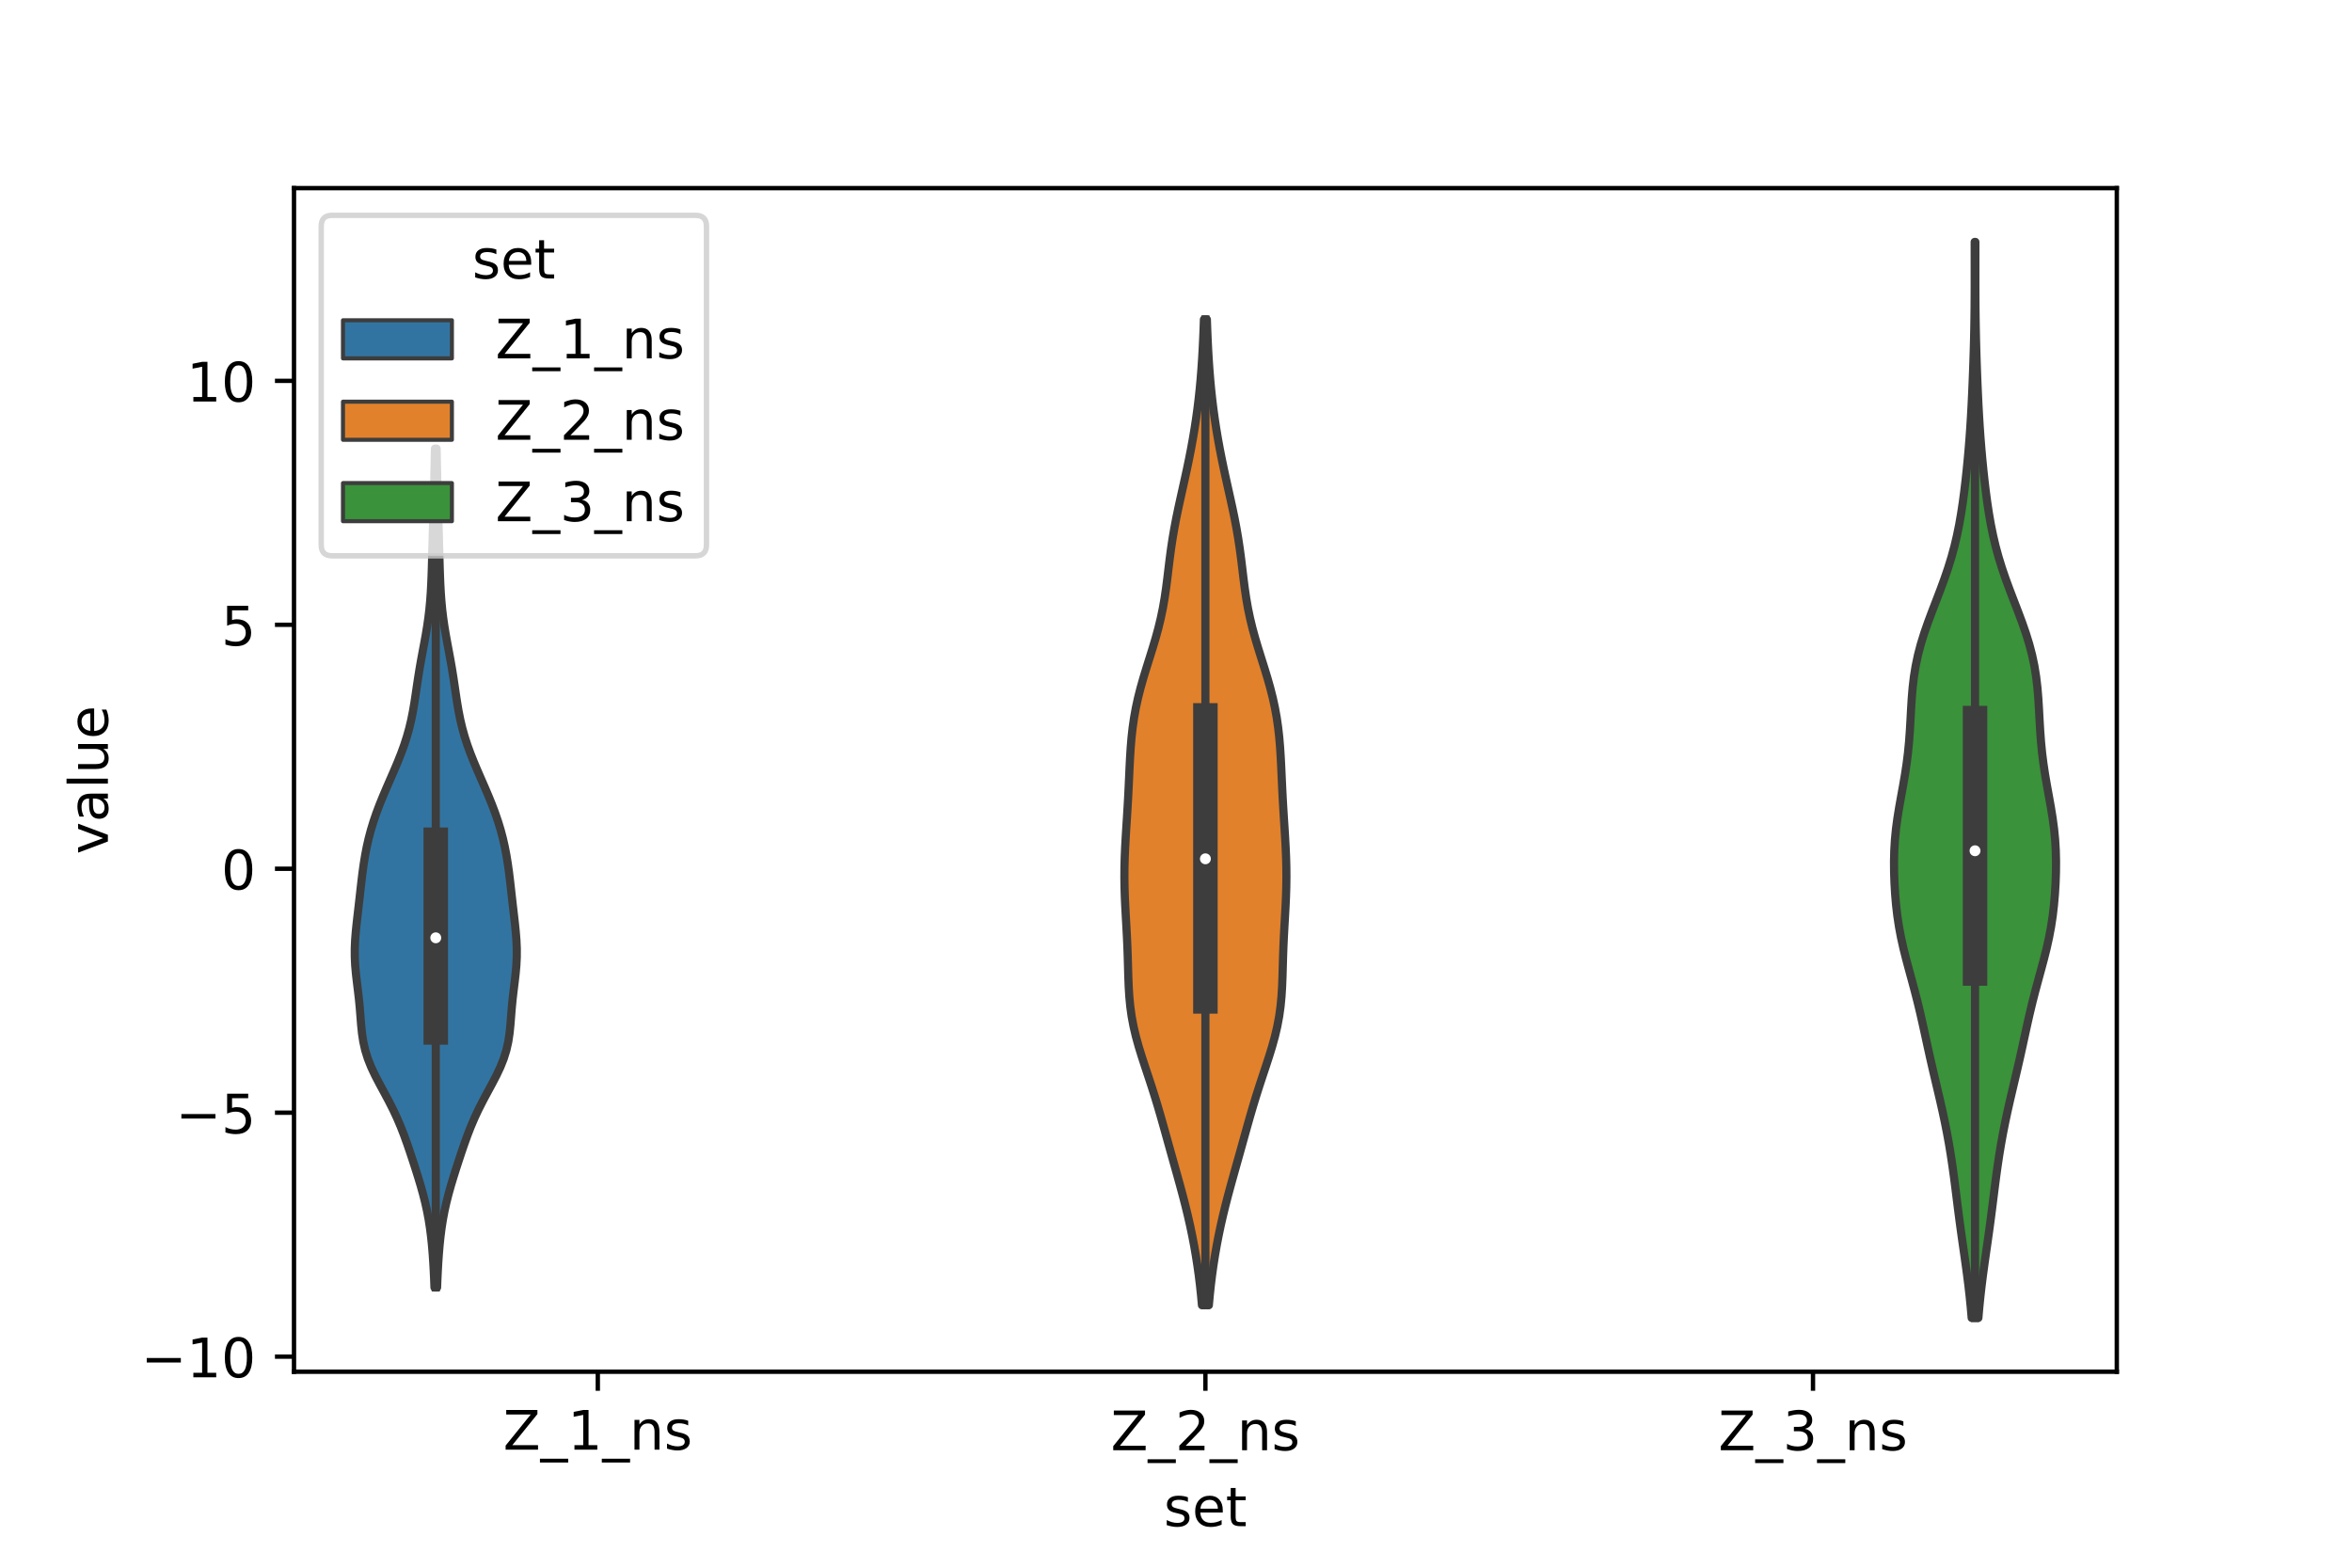 <?xml version="1.0" encoding="utf-8" standalone="no"?>
<!DOCTYPE svg PUBLIC "-//W3C//DTD SVG 1.1//EN"
  "http://www.w3.org/Graphics/SVG/1.1/DTD/svg11.dtd">
<!-- Created with matplotlib (https://matplotlib.org/) -->
<svg height="288pt" version="1.1" viewBox="0 0 432 288" width="432pt" xmlns="http://www.w3.org/2000/svg" xmlns:xlink="http://www.w3.org/1999/xlink">
 <defs>
  <style type="text/css">*{stroke-linecap:butt;stroke-linejoin:round;}</style>
 </defs>
 <g id="figure_1">
  <g id="patch_1">
   <path d="M 0 288 
L 432 288 
L 432 0 
L 0 0 
z
" style="fill:#ffffff;"/>
  </g>
  <g id="axes_1">
   <g id="patch_2">
    <path d="M 54 252 
L 388.8 252 
L 388.8 34.56 
L 54 34.56 
z
" style="fill:#ffffff;"/>
   </g>
   <g id="PolyCollection_1">
    <defs>
     <path d="M 80.281 -51.484 
L 79.799 -51.484 
L 79.738 -53.041 
L 79.664 -54.597 
L 79.576 -56.154 
L 79.469 -57.711 
L 79.338 -59.267 
L 79.176 -60.824 
L 78.978 -62.38 
L 78.736 -63.937 
L 78.443 -65.494 
L 78.1 -67.05 
L 77.706 -68.607 
L 77.271 -70.163 
L 76.803 -71.72 
L 76.313 -73.277 
L 75.809 -74.833 
L 75.292 -76.39 
L 74.758 -77.946 
L 74.195 -79.503 
L 73.588 -81.06 
L 72.923 -82.616 
L 72.194 -84.173 
L 71.404 -85.729 
L 70.571 -87.286 
L 69.728 -88.843 
L 68.917 -90.399 
L 68.182 -91.956 
L 67.561 -93.512 
L 67.075 -95.069 
L 66.725 -96.626 
L 66.489 -98.182 
L 66.33 -99.739 
L 66.206 -101.295 
L 66.081 -102.852 
L 65.931 -104.409 
L 65.752 -105.965 
L 65.56 -107.522 
L 65.379 -109.079 
L 65.239 -110.635 
L 65.163 -112.192 
L 65.16 -113.748 
L 65.228 -115.305 
L 65.353 -116.862 
L 65.513 -118.418 
L 65.691 -119.975 
L 65.872 -121.531 
L 66.049 -123.088 
L 66.223 -124.645 
L 66.401 -126.201 
L 66.592 -127.758 
L 66.809 -129.314 
L 67.062 -130.871 
L 67.362 -132.428 
L 67.715 -133.984 
L 68.129 -135.541 
L 68.604 -137.097 
L 69.138 -138.654 
L 69.726 -140.211 
L 70.359 -141.767 
L 71.023 -143.324 
L 71.703 -144.88 
L 72.381 -146.437 
L 73.04 -147.994 
L 73.66 -149.55 
L 74.228 -151.107 
L 74.732 -152.663 
L 75.168 -154.22 
L 75.537 -155.777 
L 75.847 -157.333 
L 76.111 -158.89 
L 76.348 -160.446 
L 76.575 -162.003 
L 76.809 -163.56 
L 77.059 -165.116 
L 77.33 -166.673 
L 77.617 -168.229 
L 77.909 -169.786 
L 78.191 -171.343 
L 78.45 -172.899 
L 78.675 -174.456 
L 78.861 -176.012 
L 79.009 -177.569 
L 79.121 -179.126 
L 79.206 -180.682 
L 79.27 -182.239 
L 79.322 -183.795 
L 79.365 -185.352 
L 79.406 -186.909 
L 79.447 -188.465 
L 79.49 -190.022 
L 79.534 -191.578 
L 79.581 -193.135 
L 79.628 -194.692 
L 79.673 -196.248 
L 79.716 -197.805 
L 79.755 -199.361 
L 79.791 -200.918 
L 79.824 -202.475 
L 79.855 -204.031 
L 79.885 -205.588 
L 80.195 -205.588 
L 80.195 -205.588 
L 80.225 -204.031 
L 80.256 -202.475 
L 80.289 -200.918 
L 80.325 -199.361 
L 80.364 -197.805 
L 80.407 -196.248 
L 80.452 -194.692 
L 80.499 -193.135 
L 80.546 -191.578 
L 80.59 -190.022 
L 80.633 -188.465 
L 80.674 -186.909 
L 80.715 -185.352 
L 80.758 -183.795 
L 80.81 -182.239 
L 80.874 -180.682 
L 80.959 -179.126 
L 81.071 -177.569 
L 81.219 -176.012 
L 81.405 -174.456 
L 81.63 -172.899 
L 81.889 -171.343 
L 82.171 -169.786 
L 82.463 -168.229 
L 82.75 -166.673 
L 83.021 -165.116 
L 83.271 -163.56 
L 83.505 -162.003 
L 83.732 -160.446 
L 83.969 -158.89 
L 84.233 -157.333 
L 84.543 -155.777 
L 84.912 -154.22 
L 85.348 -152.663 
L 85.852 -151.107 
L 86.42 -149.55 
L 87.04 -147.994 
L 87.699 -146.437 
L 88.377 -144.88 
L 89.057 -143.324 
L 89.721 -141.767 
L 90.354 -140.211 
L 90.942 -138.654 
L 91.476 -137.097 
L 91.951 -135.541 
L 92.365 -133.984 
L 92.718 -132.428 
L 93.018 -130.871 
L 93.271 -129.314 
L 93.488 -127.758 
L 93.679 -126.201 
L 93.857 -124.645 
L 94.031 -123.088 
L 94.208 -121.531 
L 94.389 -119.975 
L 94.567 -118.418 
L 94.727 -116.862 
L 94.852 -115.305 
L 94.92 -113.748 
L 94.917 -112.192 
L 94.841 -110.635 
L 94.701 -109.079 
L 94.52 -107.522 
L 94.328 -105.965 
L 94.149 -104.409 
L 93.999 -102.852 
L 93.874 -101.295 
L 93.75 -99.739 
L 93.591 -98.182 
L 93.355 -96.626 
L 93.005 -95.069 
L 92.519 -93.512 
L 91.898 -91.956 
L 91.163 -90.399 
L 90.352 -88.843 
L 89.509 -87.286 
L 88.676 -85.729 
L 87.886 -84.173 
L 87.157 -82.616 
L 86.492 -81.06 
L 85.885 -79.503 
L 85.322 -77.946 
L 84.788 -76.39 
L 84.271 -74.833 
L 83.767 -73.277 
L 83.277 -71.72 
L 82.809 -70.163 
L 82.374 -68.607 
L 81.98 -67.05 
L 81.637 -65.494 
L 81.344 -63.937 
L 81.102 -62.38 
L 80.904 -60.824 
L 80.742 -59.267 
L 80.611 -57.711 
L 80.504 -56.154 
L 80.416 -54.597 
L 80.342 -53.041 
L 80.281 -51.484 
z
" id="m6351bd6e04" style="stroke:#3d3d3d;stroke-width:1.5;"/>
    </defs>
    <g clip-path="url(#p1652ffbb96)">
     <use style="fill:#3274a1;stroke:#3d3d3d;stroke-width:1.5;" x="0" xlink:href="#m6351bd6e04" y="288"/>
    </g>
   </g>
   <g id="PolyCollection_2">
    <defs>
     <path d="M 222.033 -48.218 
L 220.767 -48.218 
L 220.6 -50.047 
L 220.406 -51.877 
L 220.182 -53.706 
L 219.927 -55.535 
L 219.641 -57.364 
L 219.323 -59.194 
L 218.972 -61.023 
L 218.588 -62.852 
L 218.172 -64.681 
L 217.726 -66.511 
L 217.254 -68.34 
L 216.761 -70.169 
L 216.255 -71.998 
L 215.741 -73.827 
L 215.227 -75.657 
L 214.716 -77.486 
L 214.207 -79.315 
L 213.696 -81.144 
L 213.178 -82.974 
L 212.642 -84.803 
L 212.084 -86.632 
L 211.503 -88.461 
L 210.901 -90.291 
L 210.293 -92.12 
L 209.696 -93.949 
L 209.134 -95.778 
L 208.629 -97.608 
L 208.199 -99.437 
L 207.855 -101.266 
L 207.6 -103.095 
L 207.424 -104.924 
L 207.311 -106.754 
L 207.239 -108.583 
L 207.187 -110.412 
L 207.134 -112.241 
L 207.069 -114.071 
L 206.987 -115.9 
L 206.889 -117.729 
L 206.784 -119.558 
L 206.684 -121.388 
L 206.6 -123.217 
L 206.543 -125.046 
L 206.52 -126.875 
L 206.533 -128.705 
L 206.582 -130.534 
L 206.661 -132.363 
L 206.762 -134.192 
L 206.875 -136.021 
L 206.992 -137.851 
L 207.105 -139.68 
L 207.208 -141.509 
L 207.3 -143.338 
L 207.385 -145.168 
L 207.468 -146.997 
L 207.562 -148.826 
L 207.678 -150.655 
L 207.83 -152.485 
L 208.033 -154.314 
L 208.296 -156.143 
L 208.627 -157.972 
L 209.026 -159.801 
L 209.491 -161.631 
L 210.009 -163.46 
L 210.567 -165.289 
L 211.143 -167.118 
L 211.714 -168.948 
L 212.26 -170.777 
L 212.761 -172.606 
L 213.204 -174.435 
L 213.584 -176.265 
L 213.903 -178.094 
L 214.172 -179.923 
L 214.407 -181.752 
L 214.626 -183.582 
L 214.85 -185.411 
L 215.094 -187.24 
L 215.37 -189.069 
L 215.682 -190.898 
L 216.03 -192.728 
L 216.408 -194.557 
L 216.807 -196.386 
L 217.215 -198.215 
L 217.623 -200.045 
L 218.02 -201.874 
L 218.4 -203.703 
L 218.759 -205.532 
L 219.092 -207.362 
L 219.399 -209.191 
L 219.679 -211.02 
L 219.931 -212.849 
L 220.155 -214.679 
L 220.352 -216.508 
L 220.522 -218.337 
L 220.669 -220.166 
L 220.793 -221.995 
L 220.899 -223.825 
L 220.988 -225.654 
L 221.064 -227.483 
L 221.128 -229.312 
L 221.672 -229.312 
L 221.672 -229.312 
L 221.736 -227.483 
L 221.812 -225.654 
L 221.901 -223.825 
L 222.007 -221.995 
L 222.131 -220.166 
L 222.278 -218.337 
L 222.448 -216.508 
L 222.645 -214.679 
L 222.869 -212.849 
L 223.121 -211.02 
L 223.401 -209.191 
L 223.708 -207.362 
L 224.041 -205.532 
L 224.4 -203.703 
L 224.78 -201.874 
L 225.177 -200.045 
L 225.585 -198.215 
L 225.993 -196.386 
L 226.392 -194.557 
L 226.77 -192.728 
L 227.118 -190.898 
L 227.43 -189.069 
L 227.706 -187.24 
L 227.95 -185.411 
L 228.174 -183.582 
L 228.393 -181.752 
L 228.628 -179.923 
L 228.897 -178.094 
L 229.216 -176.265 
L 229.596 -174.435 
L 230.039 -172.606 
L 230.54 -170.777 
L 231.086 -168.948 
L 231.657 -167.118 
L 232.233 -165.289 
L 232.791 -163.46 
L 233.309 -161.631 
L 233.774 -159.801 
L 234.173 -157.972 
L 234.504 -156.143 
L 234.767 -154.314 
L 234.97 -152.485 
L 235.122 -150.655 
L 235.238 -148.826 
L 235.332 -146.997 
L 235.415 -145.168 
L 235.5 -143.338 
L 235.592 -141.509 
L 235.695 -139.68 
L 235.808 -137.851 
L 235.925 -136.021 
L 236.038 -134.192 
L 236.139 -132.363 
L 236.218 -130.534 
L 236.267 -128.705 
L 236.28 -126.875 
L 236.257 -125.046 
L 236.2 -123.217 
L 236.116 -121.388 
L 236.016 -119.558 
L 235.911 -117.729 
L 235.813 -115.9 
L 235.731 -114.071 
L 235.666 -112.241 
L 235.613 -110.412 
L 235.561 -108.583 
L 235.489 -106.754 
L 235.376 -104.924 
L 235.2 -103.095 
L 234.945 -101.266 
L 234.601 -99.437 
L 234.171 -97.608 
L 233.666 -95.778 
L 233.104 -93.949 
L 232.507 -92.12 
L 231.899 -90.291 
L 231.297 -88.461 
L 230.716 -86.632 
L 230.158 -84.803 
L 229.622 -82.974 
L 229.104 -81.144 
L 228.593 -79.315 
L 228.084 -77.486 
L 227.573 -75.657 
L 227.059 -73.827 
L 226.545 -71.998 
L 226.039 -70.169 
L 225.546 -68.34 
L 225.074 -66.511 
L 224.628 -64.681 
L 224.212 -62.852 
L 223.828 -61.023 
L 223.477 -59.194 
L 223.159 -57.364 
L 222.873 -55.535 
L 222.618 -53.706 
L 222.394 -51.877 
L 222.2 -50.047 
L 222.033 -48.218 
z
" id="mf448d580ef" style="stroke:#3d3d3d;stroke-width:1.5;"/>
    </defs>
    <g clip-path="url(#p1652ffbb96)">
     <use style="fill:#e1812c;stroke:#3d3d3d;stroke-width:1.5;" x="0" xlink:href="#mf448d580ef" y="288"/>
    </g>
   </g>
   <g id="PolyCollection_3">
    <defs>
     <path d="M 363.375 -45.884 
L 362.145 -45.884 
L 361.971 -47.88 
L 361.77 -49.877 
L 361.542 -51.874 
L 361.29 -53.87 
L 361.018 -55.867 
L 360.735 -57.864 
L 360.449 -59.86 
L 360.168 -61.857 
L 359.898 -63.854 
L 359.64 -65.851 
L 359.39 -67.847 
L 359.14 -69.844 
L 358.882 -71.841 
L 358.607 -73.837 
L 358.307 -75.834 
L 357.978 -77.831 
L 357.615 -79.827 
L 357.22 -81.824 
L 356.794 -83.821 
L 356.344 -85.818 
L 355.877 -87.814 
L 355.404 -89.811 
L 354.936 -91.808 
L 354.481 -93.804 
L 354.039 -95.801 
L 353.605 -97.798 
L 353.168 -99.794 
L 352.716 -101.791 
L 352.238 -103.788 
L 351.728 -105.784 
L 351.193 -107.781 
L 350.647 -109.778 
L 350.111 -111.775 
L 349.61 -113.771 
L 349.166 -115.768 
L 348.791 -117.765 
L 348.489 -119.761 
L 348.257 -121.758 
L 348.085 -123.755 
L 347.965 -125.751 
L 347.895 -127.748 
L 347.88 -129.745 
L 347.928 -131.741 
L 348.048 -133.738 
L 348.243 -135.735 
L 348.511 -137.732 
L 348.834 -139.728 
L 349.191 -141.725 
L 349.553 -143.722 
L 349.895 -145.718 
L 350.196 -147.715 
L 350.446 -149.712 
L 350.64 -151.708 
L 350.788 -153.705 
L 350.905 -155.702 
L 351.012 -157.699 
L 351.135 -159.695 
L 351.302 -161.692 
L 351.536 -163.689 
L 351.859 -165.685 
L 352.282 -167.682 
L 352.807 -169.679 
L 353.425 -171.675 
L 354.12 -173.672 
L 354.866 -175.669 
L 355.636 -177.665 
L 356.401 -179.662 
L 357.135 -181.659 
L 357.817 -183.656 
L 358.433 -185.652 
L 358.977 -187.649 
L 359.448 -189.646 
L 359.853 -191.642 
L 360.201 -193.639 
L 360.504 -195.636 
L 360.77 -197.632 
L 361.009 -199.629 
L 361.225 -201.626 
L 361.422 -203.622 
L 361.6 -205.619 
L 361.759 -207.616 
L 361.899 -209.613 
L 362.022 -211.609 
L 362.131 -213.606 
L 362.227 -215.603 
L 362.314 -217.599 
L 362.392 -219.596 
L 362.463 -221.593 
L 362.526 -223.589 
L 362.58 -225.586 
L 362.623 -227.583 
L 362.656 -229.58 
L 362.679 -231.576 
L 362.692 -233.573 
L 362.698 -235.57 
L 362.699 -237.566 
L 362.697 -239.563 
L 362.696 -241.56 
L 362.696 -243.556 
L 362.824 -243.556 
L 362.824 -243.556 
L 362.824 -241.56 
L 362.823 -239.563 
L 362.821 -237.566 
L 362.822 -235.57 
L 362.828 -233.573 
L 362.841 -231.576 
L 362.864 -229.58 
L 362.897 -227.583 
L 362.94 -225.586 
L 362.994 -223.589 
L 363.057 -221.593 
L 363.128 -219.596 
L 363.206 -217.599 
L 363.293 -215.603 
L 363.389 -213.606 
L 363.498 -211.609 
L 363.621 -209.613 
L 363.761 -207.616 
L 363.92 -205.619 
L 364.098 -203.622 
L 364.295 -201.626 
L 364.511 -199.629 
L 364.75 -197.632 
L 365.016 -195.636 
L 365.319 -193.639 
L 365.667 -191.642 
L 366.072 -189.646 
L 366.543 -187.649 
L 367.087 -185.652 
L 367.703 -183.656 
L 368.385 -181.659 
L 369.119 -179.662 
L 369.884 -177.665 
L 370.654 -175.669 
L 371.4 -173.672 
L 372.095 -171.675 
L 372.713 -169.679 
L 373.238 -167.682 
L 373.661 -165.685 
L 373.984 -163.689 
L 374.218 -161.692 
L 374.385 -159.695 
L 374.508 -157.699 
L 374.615 -155.702 
L 374.732 -153.705 
L 374.88 -151.708 
L 375.074 -149.712 
L 375.324 -147.715 
L 375.625 -145.718 
L 375.967 -143.722 
L 376.329 -141.725 
L 376.686 -139.728 
L 377.009 -137.732 
L 377.277 -135.735 
L 377.472 -133.738 
L 377.592 -131.741 
L 377.64 -129.745 
L 377.625 -127.748 
L 377.555 -125.751 
L 377.435 -123.755 
L 377.263 -121.758 
L 377.031 -119.761 
L 376.729 -117.765 
L 376.354 -115.768 
L 375.91 -113.771 
L 375.409 -111.775 
L 374.873 -109.778 
L 374.327 -107.781 
L 373.792 -105.784 
L 373.282 -103.788 
L 372.804 -101.791 
L 372.352 -99.794 
L 371.915 -97.798 
L 371.481 -95.801 
L 371.039 -93.804 
L 370.584 -91.808 
L 370.116 -89.811 
L 369.643 -87.814 
L 369.176 -85.818 
L 368.726 -83.821 
L 368.3 -81.824 
L 367.905 -79.827 
L 367.542 -77.831 
L 367.213 -75.834 
L 366.913 -73.837 
L 366.638 -71.841 
L 366.38 -69.844 
L 366.13 -67.847 
L 365.88 -65.851 
L 365.622 -63.854 
L 365.352 -61.857 
L 365.071 -59.86 
L 364.785 -57.864 
L 364.502 -55.867 
L 364.23 -53.87 
L 363.978 -51.874 
L 363.75 -49.877 
L 363.549 -47.88 
L 363.375 -45.884 
z
" id="mf830a0ccac" style="stroke:#3d3d3d;stroke-width:1.5;"/>
    </defs>
    <g clip-path="url(#p1652ffbb96)">
     <use style="fill:#3a923a;stroke:#3d3d3d;stroke-width:1.5;" x="0" xlink:href="#mf830a0ccac" y="288"/>
    </g>
   </g>
   <g id="patch_3">
    <path clip-path="url(#p1652ffbb96)" d="M 109.8 159.597 
L 109.8 159.597 
L 109.8 159.597 
L 109.8 159.597 
z
" style="fill:#3274a1;stroke:#3d3d3d;stroke-linejoin:miter;stroke-width:0.75;"/>
   </g>
   <g id="patch_4">
    <path clip-path="url(#p1652ffbb96)" d="M 109.8 159.597 
L 109.8 159.597 
L 109.8 159.597 
L 109.8 159.597 
z
" style="fill:#e1812c;stroke:#3d3d3d;stroke-linejoin:miter;stroke-width:0.75;"/>
   </g>
   <g id="patch_5">
    <path clip-path="url(#p1652ffbb96)" d="M 109.8 159.597 
L 109.8 159.597 
L 109.8 159.597 
L 109.8 159.597 
z
" style="fill:#3a923a;stroke:#3d3d3d;stroke-linejoin:miter;stroke-width:0.75;"/>
   </g>
   <g id="matplotlib.axis_1">
    <g id="xtick_1">
     <g id="line2d_1">
      <defs>
       <path d="M 0 0 
L 0 3.5 
" id="ma7b2fd258a" style="stroke:#000000;stroke-width:0.8;"/>
      </defs>
      <g>
       <use style="stroke:#000000;stroke-width:0.8;" x="109.8" xlink:href="#ma7b2fd258a" y="252"/>
      </g>
     </g>
     <g id="text_1">
      <!-- Z_1_ns -->
      <g transform="translate(92.42 266.32)scale(0.1 -0.1)">
       <defs>
        <path d="M 5.609 72.906 
L 62.891 72.906 
L 62.891 65.375 
L 16.797 8.297 
L 64.016 8.297 
L 64.016 0 
L 4.5 0 
L 4.5 7.516 
L 50.594 64.594 
L 5.609 64.594 
z
" id="DejaVuSans-90"/>
        <path d="M 50.984 -16.609 
L 50.984 -23.578 
L -0.984 -23.578 
L -0.984 -16.609 
z
" id="DejaVuSans-95"/>
        <path d="M 12.406 8.297 
L 28.516 8.297 
L 28.516 63.922 
L 10.984 60.406 
L 10.984 69.391 
L 28.422 72.906 
L 38.281 72.906 
L 38.281 8.297 
L 54.391 8.297 
L 54.391 0 
L 12.406 0 
z
" id="DejaVuSans-49"/>
        <path d="M 54.891 33.016 
L 54.891 0 
L 45.906 0 
L 45.906 32.719 
Q 45.906 40.484 42.875 44.328 
Q 39.844 48.188 33.797 48.188 
Q 26.516 48.188 22.312 43.547 
Q 18.109 38.922 18.109 30.906 
L 18.109 0 
L 9.078 0 
L 9.078 54.688 
L 18.109 54.688 
L 18.109 46.188 
Q 21.344 51.125 25.703 53.562 
Q 30.078 56 35.797 56 
Q 45.219 56 50.047 50.172 
Q 54.891 44.344 54.891 33.016 
z
" id="DejaVuSans-110"/>
        <path d="M 44.281 53.078 
L 44.281 44.578 
Q 40.484 46.531 36.375 47.5 
Q 32.281 48.484 27.875 48.484 
Q 21.188 48.484 17.844 46.438 
Q 14.5 44.391 14.5 40.281 
Q 14.5 37.156 16.891 35.375 
Q 19.281 33.594 26.516 31.984 
L 29.594 31.297 
Q 39.156 29.25 43.188 25.516 
Q 47.219 21.781 47.219 15.094 
Q 47.219 7.469 41.188 3.016 
Q 35.156 -1.422 24.609 -1.422 
Q 20.219 -1.422 15.453 -0.562 
Q 10.688 0.297 5.422 2 
L 5.422 11.281 
Q 10.406 8.688 15.234 7.391 
Q 20.062 6.109 24.812 6.109 
Q 31.156 6.109 34.562 8.281 
Q 37.984 10.453 37.984 14.406 
Q 37.984 18.062 35.516 20.016 
Q 33.062 21.969 24.703 23.781 
L 21.578 24.516 
Q 13.234 26.266 9.516 29.906 
Q 5.812 33.547 5.812 39.891 
Q 5.812 47.609 11.281 51.797 
Q 16.75 56 26.812 56 
Q 31.781 56 36.172 55.266 
Q 40.578 54.547 44.281 53.078 
z
" id="DejaVuSans-115"/>
       </defs>
       <use xlink:href="#DejaVuSans-90"/>
       <use x="68.506" xlink:href="#DejaVuSans-95"/>
       <use x="118.506" xlink:href="#DejaVuSans-49"/>
       <use x="182.129" xlink:href="#DejaVuSans-95"/>
       <use x="232.129" xlink:href="#DejaVuSans-110"/>
       <use x="295.508" xlink:href="#DejaVuSans-115"/>
      </g>
     </g>
    </g>
    <g id="xtick_2">
     <g id="line2d_2">
      <g>
       <use style="stroke:#000000;stroke-width:0.8;" x="221.4" xlink:href="#ma7b2fd258a" y="252"/>
      </g>
     </g>
     <g id="text_2">
      <!-- Z_2_ns -->
      <g transform="translate(204.02 266.422)scale(0.1 -0.1)">
       <defs>
        <path d="M 19.188 8.297 
L 53.609 8.297 
L 53.609 0 
L 7.328 0 
L 7.328 8.297 
Q 12.938 14.109 22.625 23.891 
Q 32.328 33.688 34.812 36.531 
Q 39.547 41.844 41.422 45.531 
Q 43.312 49.219 43.312 52.781 
Q 43.312 58.594 39.234 62.25 
Q 35.156 65.922 28.609 65.922 
Q 23.969 65.922 18.812 64.312 
Q 13.672 62.703 7.812 59.422 
L 7.812 69.391 
Q 13.766 71.781 18.938 73 
Q 24.125 74.219 28.422 74.219 
Q 39.75 74.219 46.484 68.547 
Q 53.219 62.891 53.219 53.422 
Q 53.219 48.922 51.531 44.891 
Q 49.859 40.875 45.406 35.406 
Q 44.188 33.984 37.641 27.219 
Q 31.109 20.453 19.188 8.297 
z
" id="DejaVuSans-50"/>
       </defs>
       <use xlink:href="#DejaVuSans-90"/>
       <use x="68.506" xlink:href="#DejaVuSans-95"/>
       <use x="118.506" xlink:href="#DejaVuSans-50"/>
       <use x="182.129" xlink:href="#DejaVuSans-95"/>
       <use x="232.129" xlink:href="#DejaVuSans-110"/>
       <use x="295.508" xlink:href="#DejaVuSans-115"/>
      </g>
     </g>
    </g>
    <g id="xtick_3">
     <g id="line2d_3">
      <g>
       <use style="stroke:#000000;stroke-width:0.8;" x="333" xlink:href="#ma7b2fd258a" y="252"/>
      </g>
     </g>
     <g id="text_3">
      <!-- Z_3_ns -->
      <g transform="translate(315.62 266.422)scale(0.1 -0.1)">
       <defs>
        <path d="M 40.578 39.312 
Q 47.656 37.797 51.625 33 
Q 55.609 28.219 55.609 21.188 
Q 55.609 10.406 48.188 4.484 
Q 40.766 -1.422 27.094 -1.422 
Q 22.516 -1.422 17.656 -0.516 
Q 12.797 0.391 7.625 2.203 
L 7.625 11.719 
Q 11.719 9.328 16.594 8.109 
Q 21.484 6.891 26.812 6.891 
Q 36.078 6.891 40.938 10.547 
Q 45.797 14.203 45.797 21.188 
Q 45.797 27.641 41.281 31.266 
Q 36.766 34.906 28.719 34.906 
L 20.219 34.906 
L 20.219 43.016 
L 29.109 43.016 
Q 36.375 43.016 40.234 45.922 
Q 44.094 48.828 44.094 54.297 
Q 44.094 59.906 40.109 62.906 
Q 36.141 65.922 28.719 65.922 
Q 24.656 65.922 20.016 65.031 
Q 15.375 64.156 9.812 62.312 
L 9.812 71.094 
Q 15.438 72.656 20.344 73.438 
Q 25.25 74.219 29.594 74.219 
Q 40.828 74.219 47.359 69.109 
Q 53.906 64.016 53.906 55.328 
Q 53.906 49.266 50.438 45.094 
Q 46.969 40.922 40.578 39.312 
z
" id="DejaVuSans-51"/>
       </defs>
       <use xlink:href="#DejaVuSans-90"/>
       <use x="68.506" xlink:href="#DejaVuSans-95"/>
       <use x="118.506" xlink:href="#DejaVuSans-51"/>
       <use x="182.129" xlink:href="#DejaVuSans-95"/>
       <use x="232.129" xlink:href="#DejaVuSans-110"/>
       <use x="295.508" xlink:href="#DejaVuSans-115"/>
      </g>
     </g>
    </g>
    <g id="text_4">
     <!-- set -->
     <g transform="translate(213.759 280.378)scale(0.1 -0.1)">
      <defs>
       <path d="M 56.203 29.594 
L 56.203 25.203 
L 14.891 25.203 
Q 15.484 15.922 20.484 11.062 
Q 25.484 6.203 34.422 6.203 
Q 39.594 6.203 44.453 7.469 
Q 49.312 8.734 54.109 11.281 
L 54.109 2.781 
Q 49.266 0.734 44.188 -0.344 
Q 39.109 -1.422 33.891 -1.422 
Q 20.797 -1.422 13.156 6.188 
Q 5.516 13.812 5.516 26.812 
Q 5.516 40.234 12.766 48.109 
Q 20.016 56 32.328 56 
Q 43.359 56 49.781 48.891 
Q 56.203 41.797 56.203 29.594 
z
M 47.219 32.234 
Q 47.125 39.594 43.094 43.984 
Q 39.062 48.391 32.422 48.391 
Q 24.906 48.391 20.391 44.141 
Q 15.875 39.891 15.188 32.172 
z
" id="DejaVuSans-101"/>
       <path d="M 18.312 70.219 
L 18.312 54.688 
L 36.812 54.688 
L 36.812 47.703 
L 18.312 47.703 
L 18.312 18.016 
Q 18.312 11.328 20.141 9.422 
Q 21.969 7.516 27.594 7.516 
L 36.812 7.516 
L 36.812 0 
L 27.594 0 
Q 17.188 0 13.234 3.875 
Q 9.281 7.766 9.281 18.016 
L 9.281 47.703 
L 2.688 47.703 
L 2.688 54.688 
L 9.281 54.688 
L 9.281 70.219 
z
" id="DejaVuSans-116"/>
      </defs>
      <use xlink:href="#DejaVuSans-115"/>
      <use x="52.1" xlink:href="#DejaVuSans-101"/>
      <use x="113.623" xlink:href="#DejaVuSans-116"/>
     </g>
    </g>
   </g>
   <g id="matplotlib.axis_2">
    <g id="ytick_1">
     <g id="line2d_4">
      <defs>
       <path d="M 0 0 
L -3.5 0 
" id="mbbe603db18" style="stroke:#000000;stroke-width:0.8;"/>
      </defs>
      <g>
       <use style="stroke:#000000;stroke-width:0.8;" x="54" xlink:href="#mbbe603db18" y="249.227"/>
      </g>
     </g>
     <g id="text_5">
      <!-- −10 -->
      <g transform="translate(25.895 253.027)scale(0.1 -0.1)">
       <defs>
        <path d="M 10.594 35.5 
L 73.188 35.5 
L 73.188 27.203 
L 10.594 27.203 
z
" id="DejaVuSans-8722"/>
        <path d="M 31.781 66.406 
Q 24.172 66.406 20.328 58.906 
Q 16.5 51.422 16.5 36.375 
Q 16.5 21.391 20.328 13.891 
Q 24.172 6.391 31.781 6.391 
Q 39.453 6.391 43.281 13.891 
Q 47.125 21.391 47.125 36.375 
Q 47.125 51.422 43.281 58.906 
Q 39.453 66.406 31.781 66.406 
z
M 31.781 74.219 
Q 44.047 74.219 50.516 64.516 
Q 56.984 54.828 56.984 36.375 
Q 56.984 17.969 50.516 8.266 
Q 44.047 -1.422 31.781 -1.422 
Q 19.531 -1.422 13.062 8.266 
Q 6.594 17.969 6.594 36.375 
Q 6.594 54.828 13.062 64.516 
Q 19.531 74.219 31.781 74.219 
z
" id="DejaVuSans-48"/>
       </defs>
       <use xlink:href="#DejaVuSans-8722"/>
       <use x="83.789" xlink:href="#DejaVuSans-49"/>
       <use x="147.412" xlink:href="#DejaVuSans-48"/>
      </g>
     </g>
    </g>
    <g id="ytick_2">
     <g id="line2d_5">
      <g>
       <use style="stroke:#000000;stroke-width:0.8;" x="54" xlink:href="#mbbe603db18" y="204.412"/>
      </g>
     </g>
     <g id="text_6">
      <!-- −5 -->
      <g transform="translate(32.258 208.211)scale(0.1 -0.1)">
       <defs>
        <path d="M 10.797 72.906 
L 49.516 72.906 
L 49.516 64.594 
L 19.828 64.594 
L 19.828 46.734 
Q 21.969 47.469 24.109 47.828 
Q 26.266 48.188 28.422 48.188 
Q 40.625 48.188 47.75 41.5 
Q 54.891 34.812 54.891 23.391 
Q 54.891 11.625 47.562 5.094 
Q 40.234 -1.422 26.906 -1.422 
Q 22.312 -1.422 17.547 -0.641 
Q 12.797 0.141 7.719 1.703 
L 7.719 11.625 
Q 12.109 9.234 16.797 8.062 
Q 21.484 6.891 26.703 6.891 
Q 35.156 6.891 40.078 11.328 
Q 45.016 15.766 45.016 23.391 
Q 45.016 31 40.078 35.438 
Q 35.156 39.891 26.703 39.891 
Q 22.75 39.891 18.812 39.016 
Q 14.891 38.141 10.797 36.281 
z
" id="DejaVuSans-53"/>
       </defs>
       <use xlink:href="#DejaVuSans-8722"/>
       <use x="83.789" xlink:href="#DejaVuSans-53"/>
      </g>
     </g>
    </g>
    <g id="ytick_3">
     <g id="line2d_6">
      <g>
       <use style="stroke:#000000;stroke-width:0.8;" x="54" xlink:href="#mbbe603db18" y="159.597"/>
      </g>
     </g>
     <g id="text_7">
      <!-- 0 -->
      <g transform="translate(40.638 163.396)scale(0.1 -0.1)">
       <use xlink:href="#DejaVuSans-48"/>
      </g>
     </g>
    </g>
    <g id="ytick_4">
     <g id="line2d_7">
      <g>
       <use style="stroke:#000000;stroke-width:0.8;" x="54" xlink:href="#mbbe603db18" y="114.782"/>
      </g>
     </g>
     <g id="text_8">
      <!-- 5 -->
      <g transform="translate(40.638 118.581)scale(0.1 -0.1)">
       <use xlink:href="#DejaVuSans-53"/>
      </g>
     </g>
    </g>
    <g id="ytick_5">
     <g id="line2d_8">
      <g>
       <use style="stroke:#000000;stroke-width:0.8;" x="54" xlink:href="#mbbe603db18" y="69.966"/>
      </g>
     </g>
     <g id="text_9">
      <!-- 10 -->
      <g transform="translate(34.275 73.766)scale(0.1 -0.1)">
       <use xlink:href="#DejaVuSans-49"/>
       <use x="63.623" xlink:href="#DejaVuSans-48"/>
      </g>
     </g>
    </g>
    <g id="text_10">
     <!-- value -->
     <g transform="translate(19.816 156.938)rotate(-90)scale(0.1 -0.1)">
      <defs>
       <path d="M 2.984 54.688 
L 12.5 54.688 
L 29.594 8.797 
L 46.688 54.688 
L 56.203 54.688 
L 35.688 0 
L 23.484 0 
z
" id="DejaVuSans-118"/>
       <path d="M 34.281 27.484 
Q 23.391 27.484 19.188 25 
Q 14.984 22.516 14.984 16.5 
Q 14.984 11.719 18.141 8.906 
Q 21.297 6.109 26.703 6.109 
Q 34.188 6.109 38.703 11.406 
Q 43.219 16.703 43.219 25.484 
L 43.219 27.484 
z
M 52.203 31.203 
L 52.203 0 
L 43.219 0 
L 43.219 8.297 
Q 40.141 3.328 35.547 0.953 
Q 30.953 -1.422 24.312 -1.422 
Q 15.922 -1.422 10.953 3.297 
Q 6 8.016 6 15.922 
Q 6 25.141 12.172 29.828 
Q 18.359 34.516 30.609 34.516 
L 43.219 34.516 
L 43.219 35.406 
Q 43.219 41.609 39.141 45 
Q 35.062 48.391 27.688 48.391 
Q 23 48.391 18.547 47.266 
Q 14.109 46.141 10.016 43.891 
L 10.016 52.203 
Q 14.938 54.109 19.578 55.047 
Q 24.219 56 28.609 56 
Q 40.484 56 46.344 49.844 
Q 52.203 43.703 52.203 31.203 
z
" id="DejaVuSans-97"/>
       <path d="M 9.422 75.984 
L 18.406 75.984 
L 18.406 0 
L 9.422 0 
z
" id="DejaVuSans-108"/>
       <path d="M 8.5 21.578 
L 8.5 54.688 
L 17.484 54.688 
L 17.484 21.922 
Q 17.484 14.156 20.5 10.266 
Q 23.531 6.391 29.594 6.391 
Q 36.859 6.391 41.078 11.031 
Q 45.312 15.672 45.312 23.688 
L 45.312 54.688 
L 54.297 54.688 
L 54.297 0 
L 45.312 0 
L 45.312 8.406 
Q 42.047 3.422 37.719 1 
Q 33.406 -1.422 27.688 -1.422 
Q 18.266 -1.422 13.375 4.438 
Q 8.5 10.297 8.5 21.578 
z
M 31.109 56 
z
" id="DejaVuSans-117"/>
      </defs>
      <use xlink:href="#DejaVuSans-118"/>
      <use x="59.18" xlink:href="#DejaVuSans-97"/>
      <use x="120.459" xlink:href="#DejaVuSans-108"/>
      <use x="148.242" xlink:href="#DejaVuSans-117"/>
      <use x="211.621" xlink:href="#DejaVuSans-101"/>
     </g>
    </g>
   </g>
   <g id="line2d_9">
    <path clip-path="url(#p1652ffbb96)" d="M 80.04 236.516 
L 80.04 104.07 
" style="fill:none;stroke:#3d3d3d;stroke-linecap:square;stroke-width:1.5;"/>
   </g>
   <g id="line2d_10">
    <path clip-path="url(#p1652ffbb96)" d="M 80.04 189.676 
L 80.04 154.266 
" style="fill:none;stroke:#3d3d3d;stroke-linecap:square;stroke-width:4.5;"/>
   </g>
   <g id="line2d_11">
    <path clip-path="url(#p1652ffbb96)" d="M 221.4 239.782 
L 221.4 58.688 
" style="fill:none;stroke:#3d3d3d;stroke-linecap:square;stroke-width:1.5;"/>
   </g>
   <g id="line2d_12">
    <path clip-path="url(#p1652ffbb96)" d="M 221.4 183.97 
L 221.4 131.421 
" style="fill:none;stroke:#3d3d3d;stroke-linecap:square;stroke-width:4.5;"/>
   </g>
   <g id="line2d_13">
    <path clip-path="url(#p1652ffbb96)" d="M 362.76 242.116 
L 362.76 67.604 
" style="fill:none;stroke:#3d3d3d;stroke-linecap:square;stroke-width:1.5;"/>
   </g>
   <g id="line2d_14">
    <path clip-path="url(#p1652ffbb96)" d="M 362.76 178.841 
L 362.76 131.924 
" style="fill:none;stroke:#3d3d3d;stroke-linecap:square;stroke-width:4.5;"/>
   </g>
   <g id="patch_6">
    <path d="M 54 252 
L 54 34.56 
" style="fill:none;stroke:#000000;stroke-linecap:square;stroke-linejoin:miter;stroke-width:0.8;"/>
   </g>
   <g id="patch_7">
    <path d="M 388.8 252 
L 388.8 34.56 
" style="fill:none;stroke:#000000;stroke-linecap:square;stroke-linejoin:miter;stroke-width:0.8;"/>
   </g>
   <g id="patch_8">
    <path d="M 54 252 
L 388.8 252 
" style="fill:none;stroke:#000000;stroke-linecap:square;stroke-linejoin:miter;stroke-width:0.8;"/>
   </g>
   <g id="patch_9">
    <path d="M 54 34.56 
L 388.8 34.56 
" style="fill:none;stroke:#000000;stroke-linecap:square;stroke-linejoin:miter;stroke-width:0.8;"/>
   </g>
   <g id="PathCollection_1">
    <defs>
     <path d="M 0 1.5 
C 0.398 1.5 0.779 1.342 1.061 1.061 
C 1.342 0.779 1.5 0.398 1.5 0 
C 1.5 -0.398 1.342 -0.779 1.061 -1.061 
C 0.779 -1.342 0.398 -1.5 0 -1.5 
C -0.398 -1.5 -0.779 -1.342 -1.061 -1.061 
C -1.342 -0.779 -1.5 -0.398 -1.5 0 
C -1.5 0.398 -1.342 0.779 -1.061 1.061 
C -0.779 1.342 -0.398 1.5 0 1.5 
z
" id="m0154485d63" style="stroke:#3d3d3d;"/>
    </defs>
    <g clip-path="url(#p1652ffbb96)">
     <use style="fill:#ffffff;stroke:#3d3d3d;" x="80.04" xlink:href="#m0154485d63" y="172.285"/>
    </g>
   </g>
   <g id="PathCollection_2">
    <g clip-path="url(#p1652ffbb96)">
     <use style="fill:#ffffff;stroke:#3d3d3d;" x="221.4" xlink:href="#m0154485d63" y="157.772"/>
    </g>
   </g>
   <g id="PathCollection_3">
    <g clip-path="url(#p1652ffbb96)">
     <use style="fill:#ffffff;stroke:#3d3d3d;" x="362.76" xlink:href="#m0154485d63" y="156.293"/>
    </g>
   </g>
   <g id="legend_1">
    <g id="patch_10">
     <path d="M 61 102.107 
L 127.759 102.107 
Q 129.759 102.107 129.759 100.107 
L 129.759 41.56 
Q 129.759 39.56 127.759 39.56 
L 61 39.56 
Q 59 39.56 59 41.56 
L 59 100.107 
Q 59 102.107 61 102.107 
z
" style="fill:#ffffff;opacity:0.8;stroke:#cccccc;stroke-linejoin:miter;"/>
    </g>
    <g id="text_11">
     <!-- set -->
     <g transform="translate(86.738 51.158)scale(0.1 -0.1)">
      <use xlink:href="#DejaVuSans-115"/>
      <use x="52.1" xlink:href="#DejaVuSans-101"/>
      <use x="113.623" xlink:href="#DejaVuSans-116"/>
     </g>
    </g>
    <g id="patch_11">
     <path d="M 63 65.837 
L 83 65.837 
L 83 58.837 
L 63 58.837 
z
" style="fill:#3274a1;stroke:#3d3d3d;stroke-linejoin:miter;stroke-width:0.75;"/>
    </g>
    <g id="text_12">
     <!-- Z_1_ns -->
     <g transform="translate(91 65.837)scale(0.1 -0.1)">
      <use xlink:href="#DejaVuSans-90"/>
      <use x="68.506" xlink:href="#DejaVuSans-95"/>
      <use x="118.506" xlink:href="#DejaVuSans-49"/>
      <use x="182.129" xlink:href="#DejaVuSans-95"/>
      <use x="232.129" xlink:href="#DejaVuSans-110"/>
      <use x="295.508" xlink:href="#DejaVuSans-115"/>
     </g>
    </g>
    <g id="patch_12">
     <path d="M 63 80.793 
L 83 80.793 
L 83 73.793 
L 63 73.793 
z
" style="fill:#e1812c;stroke:#3d3d3d;stroke-linejoin:miter;stroke-width:0.75;"/>
    </g>
    <g id="text_13">
     <!-- Z_2_ns -->
     <g transform="translate(91 80.793)scale(0.1 -0.1)">
      <use xlink:href="#DejaVuSans-90"/>
      <use x="68.506" xlink:href="#DejaVuSans-95"/>
      <use x="118.506" xlink:href="#DejaVuSans-50"/>
      <use x="182.129" xlink:href="#DejaVuSans-95"/>
      <use x="232.129" xlink:href="#DejaVuSans-110"/>
      <use x="295.508" xlink:href="#DejaVuSans-115"/>
     </g>
    </g>
    <g id="patch_13">
     <path d="M 63 95.749 
L 83 95.749 
L 83 88.749 
L 63 88.749 
z
" style="fill:#3a923a;stroke:#3d3d3d;stroke-linejoin:miter;stroke-width:0.75;"/>
    </g>
    <g id="text_14">
     <!-- Z_3_ns -->
     <g transform="translate(91 95.749)scale(0.1 -0.1)">
      <use xlink:href="#DejaVuSans-90"/>
      <use x="68.506" xlink:href="#DejaVuSans-95"/>
      <use x="118.506" xlink:href="#DejaVuSans-51"/>
      <use x="182.129" xlink:href="#DejaVuSans-95"/>
      <use x="232.129" xlink:href="#DejaVuSans-110"/>
      <use x="295.508" xlink:href="#DejaVuSans-115"/>
     </g>
    </g>
   </g>
  </g>
 </g>
 <defs>
  <clipPath id="p1652ffbb96">
   <rect height="217.44" width="334.8" x="54" y="34.56"/>
  </clipPath>
 </defs>
</svg>
